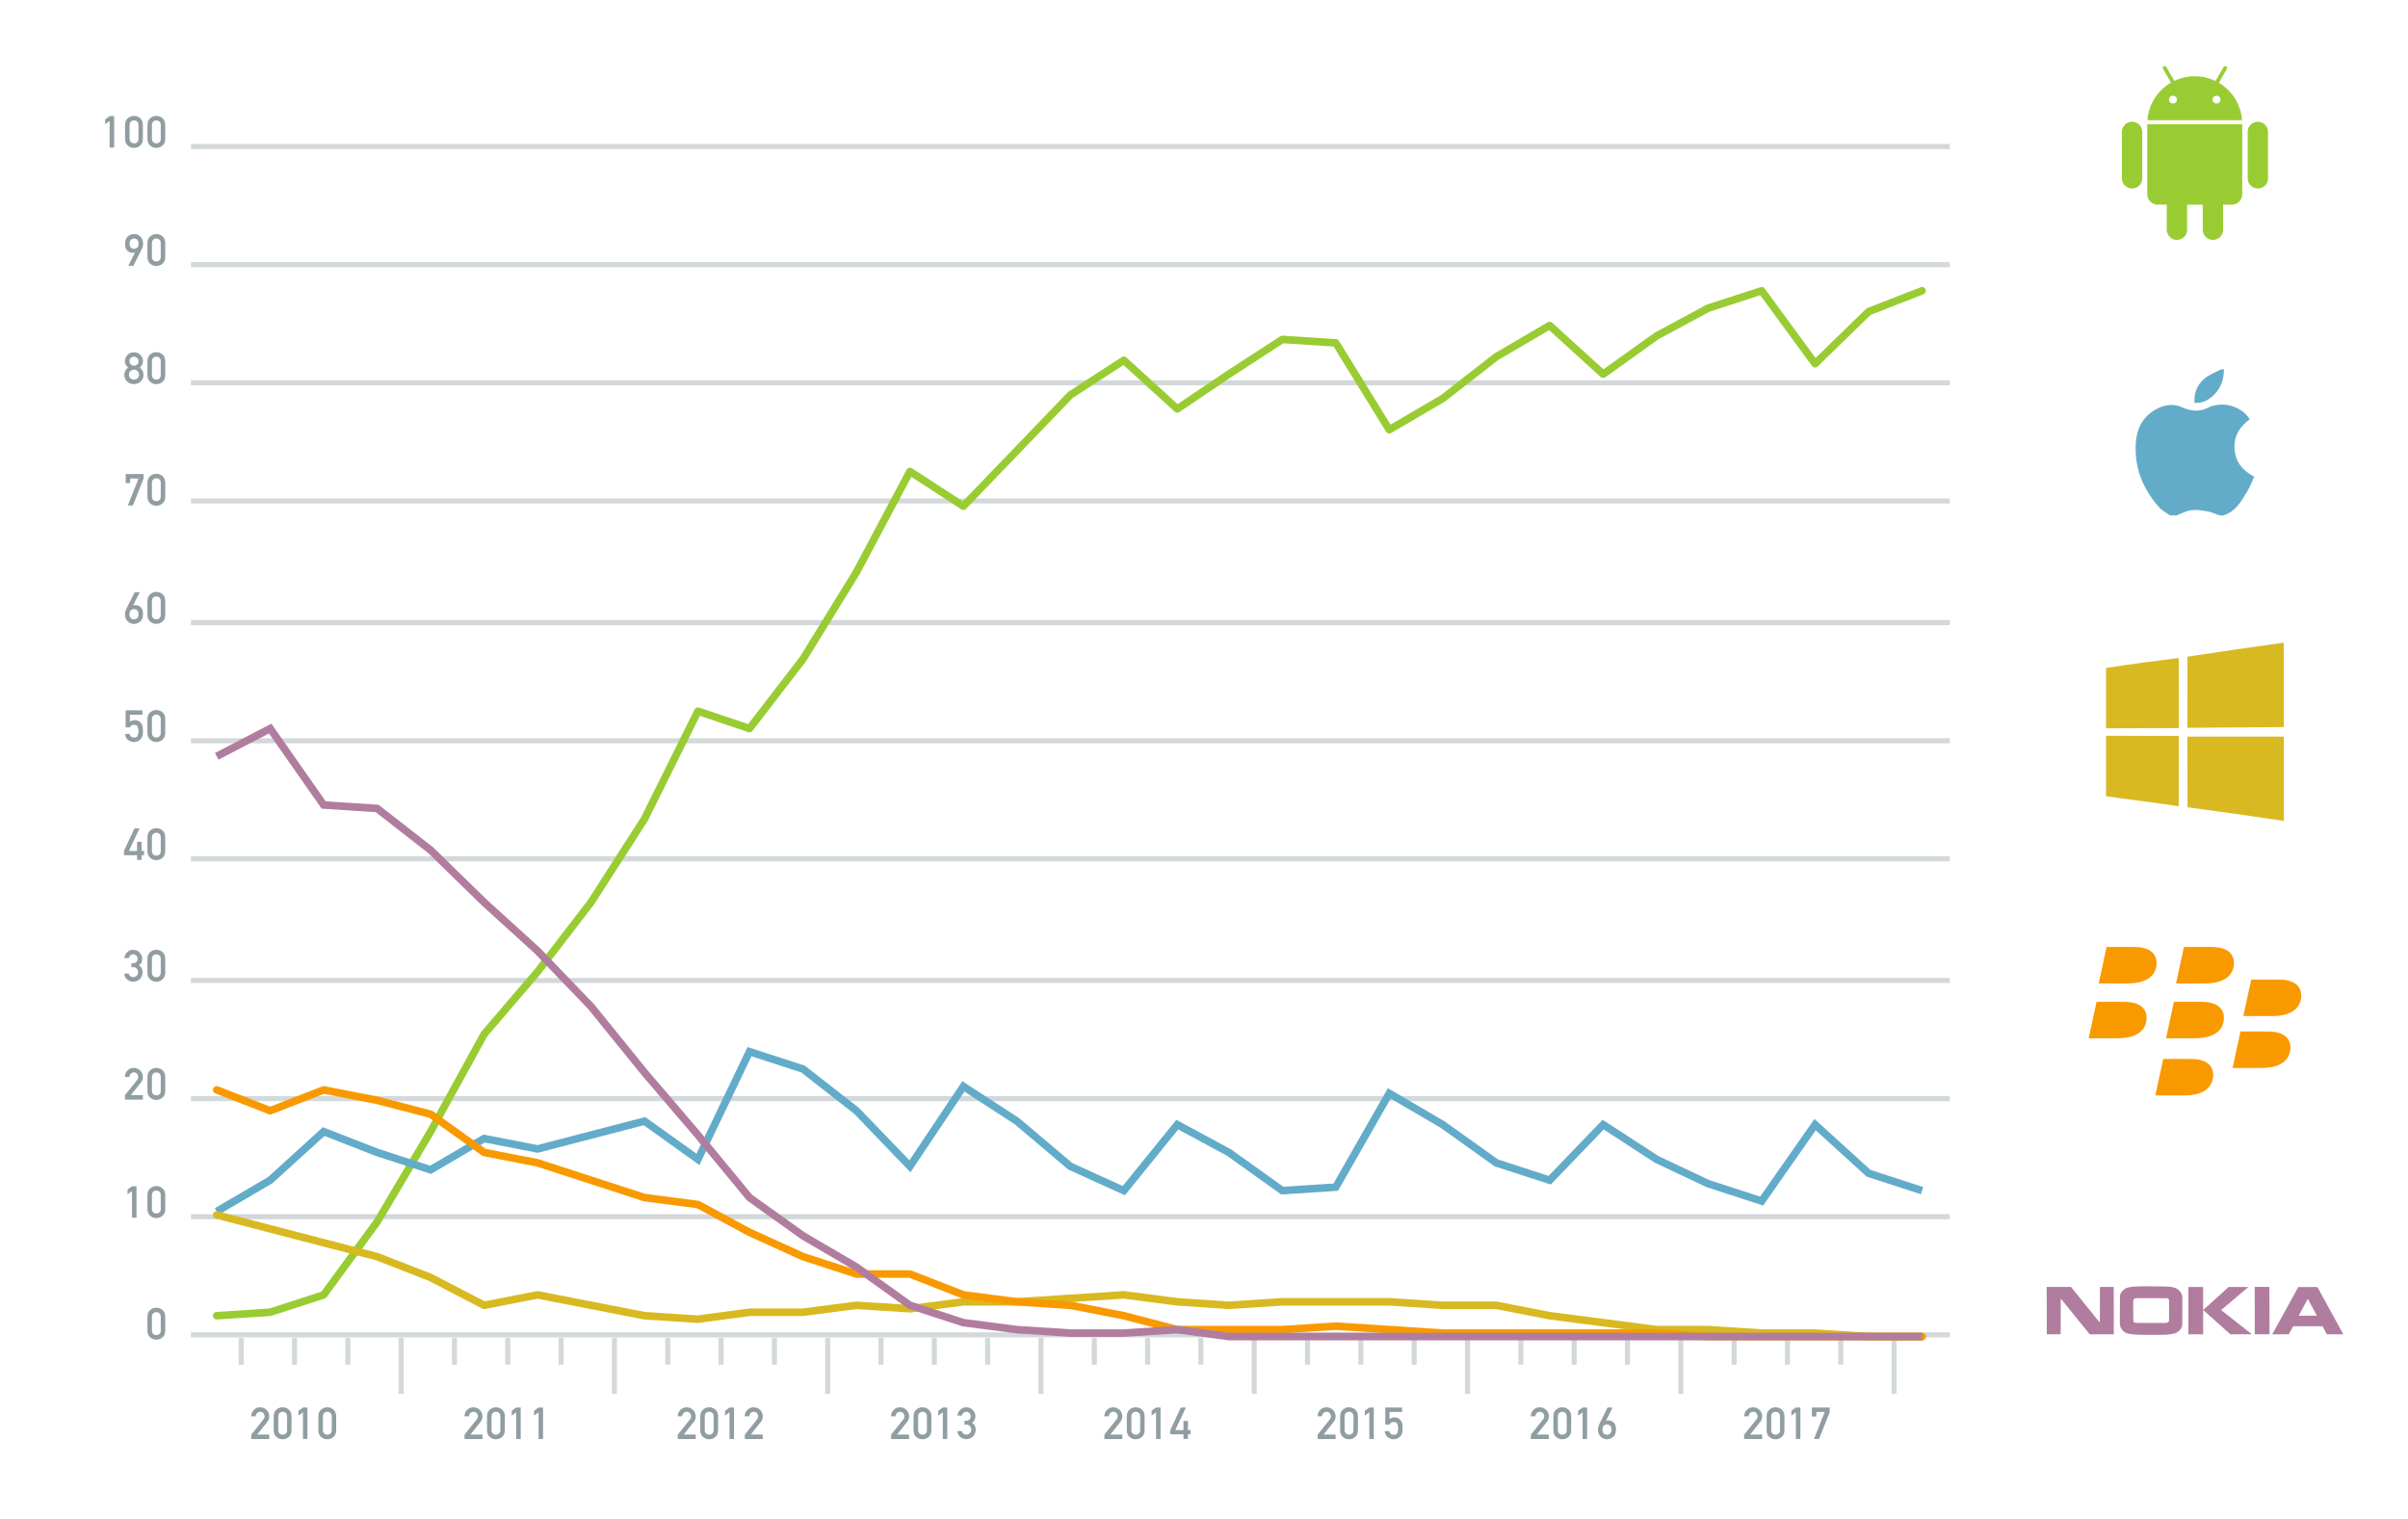 <?xml version="1.0" encoding="utf-8"?>
<!-- Generator: Adobe Illustrator 19.0.0, SVG Export Plug-In . SVG Version: 6.00 Build 0)  -->
<svg version="1.2" baseProfile="tiny" xmlns="http://www.w3.org/2000/svg" xmlns:xlink="http://www.w3.org/1999/xlink" x="0px"
	 y="0px" width="3812px" height="2403.9px" viewBox="0 0 3812 2403.9" xml:space="preserve">
<g id="achterWebsite">
	<rect id="XMLID_1899_" x="0" y="0" fill="#FFFFFF" width="3812" height="2403.9"/>
</g>
<g id="achterGroen">
</g>
<g id="verbindingen">
	<g id="XMLID_3779_">
	</g>
</g>
<g id="Laag_1">
</g>
<g id="Laag_4">
</g>
<g id="picture1">
</g>
<g id="nrs">
	<g id="XMLID_503_">
		
			<line id="XMLID_1317_" fill="none" stroke="#D3D8DA" stroke-width="8" stroke-linejoin="round" stroke-miterlimit="10" x1="635" y1="2118" x2="635" y2="2206.4"/>
		
			<line id="XMLID_1316_" fill="none" stroke="#D3D8DA" stroke-width="8" stroke-linejoin="round" stroke-miterlimit="10" x1="719.4" y1="2118" x2="719.4" y2="2160.3"/>
		
			<line id="XMLID_1315_" fill="none" stroke="#D3D8DA" stroke-width="8" stroke-linejoin="round" stroke-miterlimit="10" x1="803.8" y1="2118" x2="803.8" y2="2160.3"/>
		
			<line id="XMLID_1314_" fill="none" stroke="#D3D8DA" stroke-width="8" stroke-linejoin="round" stroke-miterlimit="10" x1="466.2" y1="2118" x2="466.2" y2="2160.3"/>
		
			<line id="XMLID_1313_" fill="none" stroke="#D3D8DA" stroke-width="8" stroke-linejoin="round" stroke-miterlimit="10" x1="550.6" y1="2118" x2="550.6" y2="2160.3"/>
		
			<line id="XMLID_1312_" fill="none" stroke="#D3D8DA" stroke-width="8" stroke-linejoin="round" stroke-miterlimit="10" x1="888.3" y1="2118" x2="888.3" y2="2160.3"/>
		
			<line id="XMLID_1311_" fill="none" stroke="#D3D8DA" stroke-width="8" stroke-linejoin="round" stroke-miterlimit="10" x1="1057.1" y1="2118" x2="1057.1" y2="2160.3"/>
		
			<line id="XMLID_1310_" fill="none" stroke="#D3D8DA" stroke-width="8" stroke-linejoin="round" stroke-miterlimit="10" x1="1141.5" y1="2118" x2="1141.5" y2="2160.3"/>
		
			<line id="XMLID_1309_" fill="none" stroke="#D3D8DA" stroke-width="8" stroke-linejoin="round" stroke-miterlimit="10" x1="1225.9" y1="2118" x2="1225.9" y2="2160.3"/>
		
			<line id="XMLID_1308_" fill="none" stroke="#D3D8DA" stroke-width="8" stroke-linejoin="round" stroke-miterlimit="10" x1="1394.7" y1="2118" x2="1394.7" y2="2160.3"/>
		
			<line id="XMLID_1307_" fill="none" stroke="#D3D8DA" stroke-width="8" stroke-linejoin="round" stroke-miterlimit="10" x1="1479.1" y1="2118" x2="1479.1" y2="2160.3"/>
		
			<line id="XMLID_1306_" fill="none" stroke="#D3D8DA" stroke-width="8" stroke-linejoin="round" stroke-miterlimit="10" x1="1563.5" y1="2118" x2="1563.5" y2="2160.3"/>
		
			<line id="XMLID_1305_" fill="none" stroke="#D3D8DA" stroke-width="8" stroke-linejoin="round" stroke-miterlimit="10" x1="1732.3" y1="2118" x2="1732.3" y2="2160.3"/>
		
			<line id="XMLID_1304_" fill="none" stroke="#D3D8DA" stroke-width="8" stroke-linejoin="round" stroke-miterlimit="10" x1="1816.7" y1="2118" x2="1816.7" y2="2160.3"/>
		
			<line id="XMLID_1303_" fill="none" stroke="#D3D8DA" stroke-width="8" stroke-linejoin="round" stroke-miterlimit="10" x1="1901.1" y1="2118" x2="1901.1" y2="2160.3"/>
		
			<line id="XMLID_1289_" fill="none" stroke="#D3D8DA" stroke-width="8" stroke-linejoin="round" stroke-miterlimit="10" x1="2069.9" y1="2118" x2="2069.9" y2="2160.3"/>
		
			<line id="XMLID_1288_" fill="none" stroke="#D3D8DA" stroke-width="8" stroke-linejoin="round" stroke-miterlimit="10" x1="2154.3" y1="2118" x2="2154.3" y2="2160.3"/>
		
			<line id="XMLID_1287_" fill="none" stroke="#D3D8DA" stroke-width="8" stroke-linejoin="round" stroke-miterlimit="10" x1="2238.7" y1="2118" x2="2238.7" y2="2160.3"/>
		
			<line id="XMLID_1286_" fill="none" stroke="#D3D8DA" stroke-width="8" stroke-linejoin="round" stroke-miterlimit="10" x1="2407.6" y1="2118" x2="2407.6" y2="2160.3"/>
		
			<line id="XMLID_1273_" fill="none" stroke="#D3D8DA" stroke-width="8" stroke-linejoin="round" stroke-miterlimit="10" x1="2492" y1="2118" x2="2492" y2="2160.3"/>
		
			<line id="XMLID_1252_" fill="none" stroke="#D3D8DA" stroke-width="8" stroke-linejoin="round" stroke-miterlimit="10" x1="2576.4" y1="2118" x2="2576.4" y2="2160.3"/>
		
			<line id="XMLID_1239_" fill="none" stroke="#D3D8DA" stroke-width="8" stroke-linejoin="round" stroke-miterlimit="10" x1="2745.2" y1="2118" x2="2745.2" y2="2160.3"/>
		
			<line id="XMLID_1170_" fill="none" stroke="#D3D8DA" stroke-width="8" stroke-linejoin="round" stroke-miterlimit="10" x1="2829.6" y1="2118" x2="2829.6" y2="2160.3"/>
		
			<line id="XMLID_1168_" fill="none" stroke="#D3D8DA" stroke-width="8" stroke-linejoin="round" stroke-miterlimit="10" x1="2914" y1="2118" x2="2914" y2="2160.3"/>
		
			<line id="XMLID_1167_" fill="none" stroke="#D3D8DA" stroke-width="8" stroke-linejoin="round" stroke-miterlimit="10" x1="381.8" y1="2118" x2="381.8" y2="2160.3"/>
		
			<line id="XMLID_1162_" fill="none" stroke="#D3D8DA" stroke-width="8" stroke-linejoin="round" stroke-miterlimit="10" x1="972.7" y1="2118" x2="972.7" y2="2206.4"/>
		
			<line id="XMLID_1160_" fill="none" stroke="#D3D8DA" stroke-width="8" stroke-linejoin="round" stroke-miterlimit="10" x1="1310.3" y1="2118" x2="1310.3" y2="2206.4"/>
		
			<line id="XMLID_1159_" fill="none" stroke="#D3D8DA" stroke-width="8" stroke-linejoin="round" stroke-miterlimit="10" x1="1647.9" y1="2118" x2="1647.9" y2="2206.4"/>
		
			<line id="XMLID_1154_" fill="none" stroke="#D3D8DA" stroke-width="8" stroke-linejoin="round" stroke-miterlimit="10" x1="1985.5" y1="2118" x2="1985.5" y2="2206.4"/>
		
			<line id="XMLID_1153_" fill="none" stroke="#D3D8DA" stroke-width="8" stroke-linejoin="round" stroke-miterlimit="10" x1="2323.2" y1="2118" x2="2323.2" y2="2206.4"/>
		
			<line id="XMLID_1152_" fill="none" stroke="#D3D8DA" stroke-width="8" stroke-linejoin="round" stroke-miterlimit="10" x1="2660.8" y1="2118" x2="2660.8" y2="2206.4"/>
		
			<line id="XMLID_1146_" fill="none" stroke="#D3D8DA" stroke-width="8" stroke-linejoin="round" stroke-miterlimit="10" x1="2998.4" y1="2118" x2="2998.4" y2="2206.4"/>
		<path id="XMLID_778_" fill="none" stroke="#D3D8DA" stroke-width="8" stroke-linejoin="round" stroke-miterlimit="10" d="
			M302.3,232h2784.3 M302.3,419h2784.3 M302.3,606h2784.3 M302.3,793h2784.3 M302.3,985.6h2784.3 M302.3,1172.6h2784.3
			 M302.3,1359.6h2784.3 M302.3,1552.1h2784.3 M302.3,1739.1h2784.3 M302.3,1926.1h2784.3"/>
		<g id="XMLID_683_">
			<g id="XMLID_160_">
				
					<line id="XMLID_161_" fill="none" stroke="#FFFFFF" stroke-width="8" stroke-linejoin="round" stroke-miterlimit="10" x1="302.3" y1="2113.1" x2="3086.6" y2="2113.1"/>
			</g>
			<g id="XMLID_158_">
				
					<line id="XMLID_159_" fill="none" stroke="#D3D8DA" stroke-width="8" stroke-linejoin="round" stroke-miterlimit="10" x1="302.3" y1="2113.1" x2="3086.6" y2="2113.1"/>
			</g>
		</g>
		<g id="XMLID_681_">
			
				<polyline id="XMLID_682_" fill="none" stroke="#99CC33" stroke-width="12" stroke-linecap="round" stroke-linejoin="round" stroke-miterlimit="10" points="
				343.1,2082.8 427.7,2077.3 512.4,2049.8 597,1934.3 681.7,1791.3 766.3,1637.3 851,1538.3 935.6,1428.3 1020.3,1296.3 
				1104.9,1125.8 1186.5,1153.3 1271.2,1043.3 1355.8,905.8 1440.5,746.3 1525.1,801.3 1609.8,713.3 1694.4,625.3 1779.1,570.3 
				1863.7,647.3 1945.3,592.3 2030,537.3 2114.6,542.8 2199.3,680.3 2283.9,630.8 2368.6,564.8 2453.2,515.3 2537.9,592.3 
				2622.5,531.8 2704.2,487.8 2788.8,460.3 2873.4,575.8 2958.1,493.3 3042.7,460.3 			"/>
		</g>
		<polyline id="XMLID_675_" fill="none" stroke="#62ACC9" stroke-width="12" stroke-miterlimit="10" points="343.1,1917.8 
			427.7,1868.3 512.4,1791.3 597,1824.3 681.7,1851.8 766.3,1802.3 851,1818.8 935.6,1796.8 1020.3,1774.8 1104.9,1835.3 
			1186.5,1664.8 1271.2,1692.3 1355.8,1758.3 1440.5,1846.3 1525.1,1719.8 1609.8,1774.8 1694.4,1846.3 1779.1,1884.8 
			1863.7,1780.3 1945.3,1824.3 2030,1884.8 2114.6,1879.3 2199.3,1730.8 2283.9,1780.3 2368.6,1840.8 2453.2,1868.3 2537.9,1780.3 
			2622.5,1835.3 2704.2,1873.8 2788.8,1901.3 2873.4,1780.3 2958.1,1857.3 3042.7,1884.8 		"/>
		<g id="XMLID_673_">
			
				<polyline id="XMLID_674_" fill="none" stroke="#D8B921" stroke-width="12" stroke-linecap="round" stroke-linejoin="round" stroke-miterlimit="10" points="
				343.1,1923.3 427.7,1945.3 512.4,1967.3 597,1989.3 681.7,2022.3 766.3,2066.3 851,2049.8 935.6,2066.3 1020.3,2082.8 
				1104.9,2088.3 1186.5,2077.3 1271.2,2077.3 1355.8,2066.3 1440.5,2071.8 1525.1,2060.8 1609.8,2060.8 1694.4,2055.3 
				1779.1,2049.8 1863.7,2060.8 1945.3,2066.3 2030,2060.8 2114.6,2060.8 2199.3,2060.8 2283.9,2066.3 2368.6,2066.3 2453.2,2082.8 
				2537.9,2093.8 2622.5,2104.8 2704.2,2104.8 2788.8,2110.3 2873.4,2110.3 2958.1,2115.8 3042.7,2115.8 			"/>
		</g>
		<g id="XMLID_671_">
			
				<polyline id="XMLID_672_" fill="none" stroke="#F99900" stroke-width="12" stroke-linecap="round" stroke-linejoin="round" stroke-miterlimit="10" points="
				343.1,1725.3 427.7,1758.3 512.4,1725.3 597,1741.8 681.7,1763.8 766.3,1824.3 851,1840.8 935.6,1868.3 1020.3,1895.8 
				1104.9,1906.8 1186.5,1950.8 1271.2,1989.3 1355.8,2016.8 1440.5,2016.8 1525.1,2049.8 1609.8,2060.8 1694.4,2066.3 
				1779.1,2082.8 1863.7,2104.8 1945.3,2104.8 2030,2104.8 2114.6,2099.3 2199.3,2104.8 2283.9,2110.3 2368.6,2110.3 2453.2,2110.3 
				2537.9,2110.3 2622.5,2110.3 2704.2,2115.8 2788.8,2115.8 2873.4,2115.8 2958.1,2115.8 3042.7,2115.8 			"/>
		</g>
		<polyline id="XMLID_669_" fill="none" stroke="#B17D9F" stroke-width="12" stroke-miterlimit="10" points="343.1,1197.3 
			427.7,1153.3 512.4,1274.3 597,1279.8 681.7,1345.8 766.3,1428.3 851,1505.3 935.6,1593.3 1020.3,1697.8 1104.9,1796.8 
			1186.5,1895.8 1271.2,1956.3 1355.8,2005.8 1440.5,2066.3 1525.1,2093.8 1609.8,2104.8 1694.4,2110.3 1779.1,2110.3 
			1863.7,2104.8 1945.3,2115.8 2030,2115.8 2114.6,2115.8 2199.3,2115.8 2283.9,2115.8 2368.6,2115.8 2453.2,2115.8 2537.9,2115.8 
			2622.5,2115.8 2704.2,2115.8 2788.8,2115.8 2873.4,2115.8 2958.1,2115.8 3042.7,2115.8 		"/>
		<path id="XMLID_664_" fill="#62ACC9" d="M3519.3,815.9c-2,0-3.9,0-5.9,0c-6-2.1-11.8-5.1-17.9-6.2c-8.8-1.6-17.9-3.1-26.6-2.1
			c-8,1-15.5,5.4-23.3,8.3c-3.4,0-6.9,0-10.3,0c-5.7-4.1-12.4-7.3-16.9-12.4c-25.9-29-39.8-62.9-37.3-102.1
			c1.4-22.7,10.9-41.7,31.6-53.3c13.3-7.4,27.8-9.7,41.7-3.3c14.7,6.8,28.5,7.3,42.8-0.2c3.8-2,8.4-2.8,12.7-3.5
			c19.6-3.4,43.4,7.2,51.4,22.8c-15.8,11.5-25.2,26.6-23.9,46.8c1.4,20.5,12.7,34.4,31.2,44c-4,8.4-7.1,16.7-11.6,24.1
			C3547.6,794.3,3538.6,810.5,3519.3,815.9z M3516.3,584.6c-8.9,4.8-18.9,8.4-26.6,14.8c-11.3,9.4-16.7,22.5-15.7,38.2
			c10.8,1.1,19.4-2.9,26.9-9c14-11.3,19.7-26.4,19.7-44C3519.3,584.6,3517.8,584.6,3516.3,584.6z"/>
		<g id="XMLID_639_">
			<g id="XMLID_643_">
				<path id="XMLID_663_" fill="#99CC33" d="M3446.2,379.8L3446.2,379.8c-8.9,0-16.1-7.2-16.1-16.1v-73.5c0-8.9,7.2-16.1,16.1-16.1
					l0,0c8.9,0,16.1,7.2,16.1,16.1v73.5C3462.4,372.6,3455.2,379.8,3446.2,379.8z"/>
				<path id="XMLID_661_" fill="#99CC33" d="M3503.2,379.8L3503.2,379.8c-8.9,0-16.1-7.2-16.1-16.1v-73.5c0-8.9,7.2-16.1,16.1-16.1
					l0,0c8.9,0,16.1,7.2,16.1,16.1v73.5C3519.4,372.6,3512.2,379.8,3503.2,379.8z"/>
				<path id="XMLID_660_" fill="#99CC33" d="M3375.2,298.4L3375.2,298.4c-8.9,0-16.1-7.2-16.1-16.1v-73.5c0-8.9,7.2-16.1,16.1-16.1
					h0c8.9,0,16.1,7.2,16.1,16.1v73.5C3391.3,291.1,3384.1,298.4,3375.2,298.4z"/>
				<path id="XMLID_659_" fill="#99CC33" d="M3574.3,298.4L3574.3,298.4c-8.9,0-16.1-7.2-16.1-16.1v-73.5c0-8.9,7.2-16.1,16.1-16.1
					l0,0c8.9,0,16.1,7.2,16.1,16.1v73.5C3590.5,291.1,3583.2,298.4,3574.3,298.4z"/>
				<g id="XMLID_646_">
					<path id="XMLID_155_" fill="#99CC33" d="M3474.4,120.7c-39.7,0-72.1,30.7-75,69.6h150C3546.5,151.4,3514.1,120.7,3474.4,120.7z
						 M3399.2,196.7v110.8c0,9.1,7.4,16.5,16.5,16.5h117.4c9.1,0,16.5-7.4,16.5-16.5V196.7H3399.2z"/>
				</g>
				<path id="XMLID_645_" fill="#99CC33" d="M3505.9,136.6L3505.9,136.6c-1.4-0.8-1.9-2.7-1.1-4.1l15.3-26.5
					c0.8-1.4,2.7-1.9,4.1-1.1l0,0c1.4,0.8,1.9,2.7,1.1,4.1l-15.3,26.5C3509.1,136.9,3507.3,137.4,3505.9,136.6z"/>
				<path id="XMLID_644_" fill="#99CC33" d="M3443.6,136.6L3443.6,136.6c1.4-0.8,1.9-2.7,1.1-4.1l-15.3-26.5
					c-0.8-1.4-2.7-1.9-4.1-1.1l0,0c-1.4,0.8-1.9,2.7-1.1,4.1l15.3,26.5C3440.3,136.9,3442.2,137.4,3443.6,136.6z"/>
			</g>
			<g id="XMLID_640_">
				<circle id="XMLID_642_" fill="#FFFFFF" cx="3439.9" cy="157.7" r="6.2"/>
				<circle id="XMLID_641_" fill="#FFFFFF" cx="3508.9" cy="157.7" r="6.2"/>
			</g>
		</g>
		<g id="XMLID_638_">
			<path id="path5_2_" fill="#D8B921" d="M3462.9,1039.5c50.8-7.8,101.7-15.1,152.5-22.2c0,44.6,0,89.1,0,133.7
				c-50.8,0.2-101.7,1-152.6,1.1C3462.9,1114.6,3462.9,1077,3462.9,1039.5L3462.9,1039.5z"/>
			<path id="path7_2_" fill="#D8B921" d="M3334,1057.4c38.2-5.9,76.6-11,115-15.8c0,37,0,73.9,0.1,110.9c-38.4,0-76.7,0.5-115.1,0.5
				V1057.4L3334,1057.4z"/>
			<path id="path29_2_" fill="#D8B921" d="M3334,1164.7c38.3-0.1,76.7,0.5,115,0.4c0,37.1,0.1,74.2,0,111.2
				c-38.3-5.7-76.7-10.6-115-15.8V1164.7z"/>
			<path id="path31_2_" fill="#D8B921" d="M3462.7,1166.1c50.9,0,101.9,0,152.8,0c0.1,44.5,0,88.9,0,133.4
				c-50.8-7.6-101.7-14.7-152.5-21.6C3462.9,1240.7,3462.8,1203.4,3462.7,1166.1z"/>
		</g>
		<polygon id="XMLID_637_" fill="#B17D9F" points="3324.2,2093.7 3324.3,2037.3 3346.2,2037.2 3346.3,2112.3 3308.2,2112.3 
			3262.3,2055.6 3262.2,2112.1 3240.2,2112.3 3240,2037.3 3240.3,2037.2 3278.5,2037.2 3324.2,2093.7 		"/>
		<path id="XMLID_636_" fill="#B17D9F" d="M3592.6,2037.3l0.2,74.9h-23.4l-0.1-74.8l0.2-0.2
			C3577.2,2037.2,3584.9,2037.1,3592.6,2037.3L3592.6,2037.3z"/>
		<polygon id="XMLID_635_" fill="#B17D9F" points="3487.7,2073.5 3487.8,2073.6 3490.6,2071.2 3528.1,2037.3 3559.3,2037.3 
			3516.4,2073.7 3516.5,2074.1 3564.7,2112.1 3530.8,2112.3 3487.9,2073.9 3487.7,2074.2 3487.7,2112.3 3464.3,2112.3 
			3464.3,2037.3 3487.7,2037.3 3487.7,2073.5 		"/>
		<path id="XMLID_632_" fill="#B17D9F" d="M3427.7,2036.5c9.7,0.4,20.2,1.1,25.4,10.7c1.2,2.6,1.8,5.5,1.7,8.7l-0.1,40.7
			c-0.3,5.5-4.1,10.3-8.8,12.9c-10.2,4.4-22.5,3.3-34.4,3.6c-14-0.2-28.4,0.7-41.4-1.7c-5.8-0.9-11.9-5.7-13.5-11.5l-0.8-4.7
			l0.2-43.2c0.2-5.5,5-10.3,9.6-12.7c7.5-3.1,16.6-2.7,25.4-3.1L3427.7,2036.5L3427.7,2036.5z M3381.8,2055c-2,0.4-4.4,1.2-4.7,3.4
			c0,11.2-0.3,22.5,0.2,33.6c0.7,1.9,2.7,1.7,4.2,2.2l42.3,0.1c3.6-0.3,7.9,0.6,9.9-3l0.1-31.6l-0.3-2.5c-0.6-1.5-2.1-1.7-3.3-2.1
			L3381.8,2055L3381.8,2055z"/>
		<path id="XMLID_629_" fill="#B17D9F" d="M3709.5,2112v0.3h-25.9c-2.3-4.3-4.7-8.4-6.9-12.7l-0.5-0.2h-45.9l-7.1,12.7l-26.1,0.2
			l41.2-74.9h30.3L3709.5,2112L3709.5,2112z M3653.4,2056.1l-14.4,26.7h28.8C3663,2074,3658.2,2065,3653.4,2056.1L3653.4,2056.1z"/>
		<g id="XMLID_504_">
			<path id="XMLID_505_" fill="#F99900" d="M3597,1608.4c-22,0-45.7,0-45.7,0l12.5-57.7c0,0,32.2,0,43.9,0c28.5,0,35.3,14,35.3,25.1
				C3643,1591.5,3632.8,1608.4,3597,1608.4z M3625.9,1658c0,15.7-10.1,32.6-45.9,32.6c-22,0-45.7,0-45.7,0l12.5-57.7
				c0,0,32.2,0,43.9,0C3619.1,1632.9,3625.9,1647,3625.9,1658z M3490.5,1556.8c-22,0-45.7,0-45.7,0l12.5-57.7c0,0,32.2,0,43.9,0
				c28.5,0,35.3,14,35.3,25.1C3536.5,1539.9,3526.3,1556.8,3490.5,1556.8z M3520.6,1611c0,15.7-10.1,32.6-45.9,32.6
				c-22,0-45.7,0-45.7,0l12.4-57.7c0,0,32.2,0,43.9,0C3513.8,1586,3520.6,1599.9,3520.6,1611z M3503.6,1701.5
				c0,15.7-10.1,32.6-45.8,32.6c-22.1,0-45.8,0-45.8,0l12.5-57.7c0,0,32.2,0,43.9,0C3496.9,1676.3,3503.6,1690.4,3503.6,1701.5z
				 M3368.1,1556.8c-22,0-45.7,0-45.7,0l12.4-57.7c0,0,32.2,0,43.9,0c28.5,0,35.3,14,35.3,25.1
				C3414.1,1539.9,3403.9,1556.8,3368.1,1556.8z M3398.2,1611c0,15.7-10.2,32.6-45.9,32.6c-22.1,0-45.8,0-45.8,0l12.5-57.7
				c0,0,32.2,0,43.9,0C3391.4,1586,3398.2,1599.9,3398.2,1611z"/>
		</g>
	</g>
</g>
<g id="typo">
	<g id="XMLID_2072_">
		<g id="XMLID_150_">
			<path id="XMLID_151_" fill="#909DA1" d="M233.4,2084.4c0-4.6,1.4-8.1,4.3-10.6c2.9-2.5,6.1-3.7,9.8-3.7s7,1.2,9.8,3.7
				c2.9,2.5,4.3,6,4.3,10.6v22c0,4.6-1.4,8.1-4.3,10.6c-2.9,2.5-6.1,3.7-9.8,3.7s-7-1.2-9.8-3.7c-2.9-2.5-4.3-6-4.3-10.6V2084.4z
				 M254.5,2084.8c0-2.4-0.6-4.3-1.9-5.6c-1.3-1.3-3-2-5.1-2c-2.1,0-3.8,0.7-5.1,2c-1.3,1.3-1.9,3.2-1.9,5.6v21.1
				c0,2.4,0.6,4.3,1.9,5.6c1.3,1.3,3,2,5.1,2c2.1,0,3.8-0.7,5.1-2c1.3-1.3,1.9-3.2,1.9-5.6V2084.8z"/>
		</g>
	</g>
	<g id="XMLID_2070_">
		<g id="XMLID_144_">
			<path id="XMLID_145_" fill="#909DA1" d="M209,1885.5l-7.1,5.2v-7.6l7.1-5.2h7.1v49.8H209V1885.5z"/>
			<path id="XMLID_147_" fill="#909DA1" d="M233.4,1891.9c0-4.6,1.4-8.1,4.3-10.6c2.9-2.5,6.1-3.7,9.8-3.7s7,1.2,9.8,3.7
				c2.9,2.5,4.3,6,4.3,10.6v22c0,4.6-1.4,8.1-4.3,10.6c-2.9,2.5-6.1,3.7-9.8,3.7s-7-1.2-9.8-3.7c-2.9-2.5-4.3-6-4.3-10.6V1891.9z
				 M254.5,1892.3c0-2.4-0.6-4.3-1.9-5.6c-1.3-1.3-3-2-5.1-2c-2.1,0-3.8,0.7-5.1,2c-1.3,1.3-1.9,3.2-1.9,5.6v21.1
				c0,2.4,0.6,4.3,1.9,5.6c1.3,1.3,3,2,5.1,2c2.1,0,3.8-0.7,5.1-2c1.3-1.3,1.9-3.2,1.9-5.6V1892.3z"/>
		</g>
	</g>
	<g id="XMLID_2068_">
		<g id="XMLID_133_">
			<path id="XMLID_134_" fill="#909DA1" d="M397.6,2271.3l19.5-24.4c0.8-1,1.3-1.9,1.5-2.7c0.2-0.8,0.3-1.6,0.3-2.3c0,0,0-0.1,0-0.1
				c0,0,0-0.1,0-0.1c0-1.7-0.7-3.3-1.9-4.7c-1.2-1.4-2.9-2.1-5-2.1c-1.9,0-3.6,0.6-4.9,1.9c-1.4,1.3-2.2,3-2.3,5.3h-7.1
				c0-4.1,1.4-7.5,4.2-10.2c2.7-2.8,6-4.1,9.7-4.1c4.2,0,7.6,1.4,10.4,4.2c2.8,2.8,4.2,6.1,4.2,10.1c0,1.6-0.2,3.2-0.7,4.6
				c-0.5,1.4-1.2,2.8-2.3,4.1l-16,20.1h19v7.1h-28.4V2271.3z"/>
			<path id="XMLID_136_" fill="#909DA1" d="M433.3,2242.1c0-4.6,1.4-8.1,4.3-10.6c2.9-2.5,6.1-3.7,9.8-3.7c3.7,0,7,1.2,9.8,3.7
				c2.9,2.5,4.3,6,4.3,10.6v22c0,4.6-1.4,8.1-4.3,10.6c-2.9,2.5-6.1,3.7-9.8,3.7c-3.7,0-7-1.2-9.8-3.7c-2.9-2.5-4.3-6-4.3-10.6
				V2242.1z M454.5,2242.5c0-2.4-0.6-4.3-1.9-5.6c-1.3-1.3-3-2-5.1-2s-3.8,0.7-5.1,2c-1.3,1.3-1.9,3.2-1.9,5.6v21.1
				c0,2.4,0.6,4.3,1.9,5.6c1.3,1.3,3,2,5.1,2s3.8-0.7,5.1-2c1.3-1.3,1.9-3.2,1.9-5.6V2242.5z"/>
			<path id="XMLID_139_" fill="#909DA1" d="M479.6,2235.7l-7.1,5.2v-7.6l7.1-5.2h7.1v49.8h-7.1V2235.7z"/>
			<path id="XMLID_141_" fill="#909DA1" d="M504,2242.1c0-4.6,1.4-8.1,4.3-10.6c2.9-2.5,6.1-3.7,9.8-3.7c3.7,0,7,1.2,9.8,3.7
				c2.9,2.5,4.3,6,4.3,10.6v22c0,4.6-1.4,8.1-4.3,10.6c-2.9,2.5-6.1,3.7-9.8,3.7c-3.7,0-7-1.2-9.8-3.7c-2.9-2.5-4.3-6-4.3-10.6
				V2242.1z M525.2,2242.5c0-2.4-0.6-4.3-1.9-5.6c-1.3-1.3-3-2-5.1-2s-3.8,0.7-5.1,2c-1.3,1.3-1.9,3.2-1.9,5.6v21.1
				c0,2.4,0.6,4.3,1.9,5.6c1.3,1.3,3,2,5.1,2s3.8-0.7,5.1-2c1.3-1.3,1.9-3.2,1.9-5.6V2242.5z"/>
		</g>
	</g>
	<g id="XMLID_2066_">
		<g id="XMLID_123_">
			<path id="XMLID_124_" fill="#909DA1" d="M735.2,2271.3l19.5-24.4c0.8-1,1.3-1.9,1.5-2.7c0.2-0.8,0.3-1.6,0.3-2.3c0,0,0-0.1,0-0.1
				c0,0,0-0.1,0-0.1c0-1.7-0.7-3.3-1.9-4.7c-1.2-1.4-2.9-2.1-5-2.1c-1.9,0-3.6,0.6-4.9,1.9c-1.4,1.3-2.2,3-2.3,5.3h-7.1
				c0-4.1,1.4-7.5,4.2-10.2c2.7-2.8,6-4.1,9.7-4.1c4.2,0,7.6,1.4,10.4,4.2c2.8,2.8,4.2,6.1,4.2,10.1c0,1.6-0.2,3.2-0.7,4.6
				c-0.5,1.4-1.2,2.8-2.3,4.1l-16,20.1h19v7.1h-28.4V2271.3z"/>
			<path id="XMLID_126_" fill="#909DA1" d="M771,2242.1c0-4.6,1.4-8.1,4.3-10.6c2.9-2.5,6.1-3.7,9.8-3.7s7,1.2,9.8,3.7
				c2.9,2.5,4.3,6,4.3,10.6v22c0,4.6-1.4,8.1-4.3,10.6c-2.9,2.5-6.1,3.7-9.8,3.7s-7-1.2-9.8-3.7c-2.9-2.5-4.3-6-4.3-10.6V2242.1z
				 M792.1,2242.5c0-2.4-0.6-4.3-1.9-5.6c-1.3-1.3-3-2-5.1-2c-2.1,0-3.8,0.7-5.1,2c-1.3,1.3-1.9,3.2-1.9,5.6v21.1
				c0,2.4,0.6,4.3,1.9,5.6c1.3,1.3,3,2,5.1,2c2.1,0,3.8-0.7,5.1-2c1.3-1.3,1.9-3.2,1.9-5.6V2242.5z"/>
			<path id="XMLID_129_" fill="#909DA1" d="M817.2,2235.7l-7.1,5.2v-7.6l7.1-5.2h7.1v49.8h-7.1V2235.7z"/>
			<path id="XMLID_131_" fill="#909DA1" d="M852.6,2235.7l-7.1,5.2v-7.6l7.1-5.2h7.1v49.8h-7.1V2235.7z"/>
		</g>
	</g>
	<g id="XMLID_2063_">
		<g id="XMLID_113_">
			<path id="XMLID_114_" fill="#909DA1" d="M1072.8,2271.3l19.5-24.4c0.8-1,1.3-1.9,1.5-2.7c0.2-0.8,0.3-1.6,0.3-2.3
				c0,0,0-0.1,0-0.1c0,0,0-0.1,0-0.1c0-1.7-0.7-3.3-1.9-4.7c-1.2-1.4-2.9-2.1-5-2.1c-1.9,0-3.6,0.6-4.9,1.9c-1.4,1.3-2.2,3-2.3,5.3
				h-7.1c0-4.1,1.4-7.5,4.2-10.2c2.7-2.8,6-4.1,9.7-4.1c4.2,0,7.6,1.4,10.4,4.2c2.8,2.8,4.2,6.1,4.2,10.1c0,1.6-0.2,3.2-0.7,4.6
				c-0.5,1.4-1.2,2.8-2.3,4.1l-16,20.1h19v7.1h-28.4V2271.3z"/>
			<path id="XMLID_116_" fill="#909DA1" d="M1108.6,2242.1c0-4.6,1.4-8.1,4.3-10.6c2.9-2.5,6.1-3.7,9.8-3.7c3.7,0,7,1.2,9.8,3.7
				c2.9,2.5,4.3,6,4.3,10.6v22c0,4.6-1.4,8.1-4.3,10.6c-2.9,2.5-6.1,3.7-9.8,3.7c-3.7,0-7-1.2-9.8-3.7c-2.9-2.5-4.3-6-4.3-10.6
				V2242.1z M1129.7,2242.5c0-2.4-0.6-4.3-1.9-5.6c-1.3-1.3-3-2-5.1-2s-3.8,0.7-5.1,2c-1.3,1.3-1.9,3.2-1.9,5.6v21.1
				c0,2.4,0.6,4.3,1.9,5.6c1.3,1.3,3,2,5.1,2s3.8-0.7,5.1-2c1.3-1.3,1.9-3.2,1.9-5.6V2242.5z"/>
			<path id="XMLID_119_" fill="#909DA1" d="M1154.9,2235.7l-7.1,5.2v-7.6l7.1-5.2h7.1v49.8h-7.1V2235.7z"/>
			<path id="XMLID_121_" fill="#909DA1" d="M1178.9,2271.3l19.5-24.4c0.8-1,1.3-1.9,1.5-2.7c0.2-0.8,0.3-1.6,0.3-2.3
				c0,0,0-0.1,0-0.1c0,0,0-0.1,0-0.1c0-1.7-0.7-3.3-1.9-4.7c-1.2-1.4-2.9-2.1-5-2.1c-1.9,0-3.6,0.6-4.9,1.9c-1.4,1.3-2.2,3-2.3,5.3
				h-7.1c0-4.1,1.4-7.5,4.2-10.2c2.7-2.8,6-4.1,9.7-4.1c4.2,0,7.6,1.4,10.4,4.2c2.8,2.8,4.2,6.1,4.2,10.1c0,1.6-0.2,3.2-0.7,4.6
				c-0.5,1.4-1.2,2.8-2.3,4.1l-16,20.1h19v7.1h-28.4V2271.3z"/>
		</g>
	</g>
	<g id="XMLID_2060_">
		<g id="XMLID_103_">
			<path id="XMLID_104_" fill="#909DA1" d="M1410.5,2271.3l19.5-24.4c0.8-1,1.3-1.9,1.5-2.7c0.2-0.8,0.3-1.6,0.3-2.3
				c0,0,0-0.1,0-0.1c0,0,0-0.1,0-0.1c0-1.7-0.7-3.3-1.9-4.7c-1.2-1.4-2.9-2.1-5-2.1c-1.9,0-3.6,0.6-4.9,1.9c-1.4,1.3-2.2,3-2.3,5.3
				h-7.1c0-4.1,1.4-7.5,4.2-10.2c2.7-2.8,6-4.1,9.7-4.1c4.2,0,7.6,1.4,10.4,4.2c2.8,2.8,4.2,6.1,4.2,10.1c0,1.6-0.2,3.2-0.7,4.6
				c-0.5,1.4-1.2,2.8-2.3,4.1l-16,20.1h19v7.1h-28.4V2271.3z"/>
			<path id="XMLID_106_" fill="#909DA1" d="M1446.2,2242.1c0-4.6,1.4-8.1,4.3-10.6c2.9-2.5,6.1-3.7,9.8-3.7c3.7,0,7,1.2,9.8,3.7
				c2.9,2.5,4.3,6,4.3,10.6v22c0,4.6-1.4,8.1-4.3,10.6c-2.9,2.5-6.1,3.7-9.8,3.7c-3.7,0-7-1.2-9.8-3.7c-2.9-2.5-4.3-6-4.3-10.6
				V2242.1z M1467.4,2242.5c0-2.4-0.6-4.3-1.9-5.6c-1.3-1.3-3-2-5.1-2s-3.8,0.7-5.1,2c-1.3,1.3-1.9,3.2-1.9,5.6v21.1
				c0,2.4,0.6,4.3,1.9,5.6c1.3,1.3,3,2,5.1,2s3.8-0.7,5.1-2c1.3-1.3,1.9-3.2,1.9-5.6V2242.5z"/>
			<path id="XMLID_109_" fill="#909DA1" d="M1492.5,2235.7l-7.1,5.2v-7.6l7.1-5.2h7.1v49.8h-7.1V2235.7z"/>
			<path id="XMLID_111_" fill="#909DA1" d="M1526.6,2249.1h2.5c2.4,0,4.3-0.7,5.6-2c1.4-1.4,2.1-3,2.1-5c0-2.1-0.7-3.8-2.1-5.1
				c-1.4-1.4-3.1-2.1-5.1-2.1c0,0-0.1,0-0.1,0c0,0-0.1,0-0.1,0c-1.4,0-2.8,0.6-4.1,1.6c-1.3,1-2.1,2.5-2.5,4.4h-7.1
				c0.3-3.5,1.8-6.6,4.4-9.2c2.7-2.6,5.8-3.9,9.3-3.9c4.4,0,8,1.5,10.7,4.4c2.7,2.9,4,6.2,4,9.8c0,0.1,0,0.2,0,0.3
				c0,0.1,0,0.2,0,0.3c-0.1,1.8-0.5,3.5-1.3,5.2c-0.7,1.7-2.1,3.2-4.1,4.4c1.9,1.2,3.3,2.7,4.3,4.4s1.4,3.6,1.5,5.4
				c0,0.2,0.1,0.4,0.1,0.5c0,0.2,0,0.3,0,0.5c0,4.6-1.5,8.3-4.4,11.1c-2.9,2.8-6.5,4.1-10.7,4.1c-3.4,0-6.4-1.1-9.1-3.3
				c-2.7-2.2-4.4-5.3-5-9.5h7.1c0.7,1.7,1.6,3.1,2.7,4.1c1.1,1,2.7,1.5,4.7,1.5c2,0,3.8-0.7,5.3-2.1c1.5-1.4,2.3-3.3,2.3-5.8
				c0-2.5-0.8-4.4-2.3-5.8c-1.5-1.4-3.3-2.1-5.4-2.1h-3V2249.1z"/>
		</g>
	</g>
	<g id="XMLID_2058_">
		<g id="XMLID_93_">
			<path id="XMLID_94_" fill="#909DA1" d="M1748.1,2271.3l19.5-24.4c0.8-1,1.3-1.9,1.5-2.7c0.2-0.8,0.3-1.6,0.3-2.3c0,0,0-0.1,0-0.1
				c0,0,0-0.1,0-0.1c0-1.7-0.7-3.3-1.9-4.7c-1.2-1.4-2.9-2.1-5-2.1c-1.9,0-3.6,0.6-4.9,1.9c-1.4,1.3-2.2,3-2.3,5.3h-7.1
				c0-4.1,1.4-7.5,4.2-10.2c2.7-2.8,6-4.1,9.7-4.1c4.2,0,7.6,1.4,10.4,4.2c2.8,2.8,4.2,6.1,4.2,10.1c0,1.6-0.2,3.2-0.7,4.6
				c-0.5,1.4-1.2,2.8-2.3,4.1l-16,20.1h19v7.1h-28.4V2271.3z"/>
			<path id="XMLID_96_" fill="#909DA1" d="M1783.8,2242.1c0-4.6,1.4-8.1,4.3-10.6c2.9-2.5,6.1-3.7,9.8-3.7c3.7,0,7,1.2,9.8,3.7
				c2.9,2.5,4.3,6,4.3,10.6v22c0,4.6-1.4,8.1-4.3,10.6c-2.9,2.5-6.1,3.7-9.8,3.7c-3.7,0-7-1.2-9.8-3.7c-2.9-2.5-4.3-6-4.3-10.6
				V2242.1z M1805,2242.5c0-2.4-0.6-4.3-1.9-5.6c-1.3-1.3-3-2-5.1-2c-2.1,0-3.8,0.7-5.1,2s-1.9,3.2-1.9,5.6v21.1
				c0,2.4,0.6,4.3,1.9,5.6s3,2,5.1,2c2.1,0,3.8-0.7,5.1-2c1.3-1.3,1.9-3.2,1.9-5.6V2242.5z"/>
			<path id="XMLID_99_" fill="#909DA1" d="M1830.1,2235.7l-7.1,5.2v-7.6l7.1-5.2h7.1v49.8h-7.1V2235.7z"/>
			<path id="XMLID_101_" fill="#909DA1" d="M1852.7,2263.8l16.7-35.7h8l-16.9,35.7h13v-14.4h7.1v14.4h4v6.7h-4v7.4h-7.1v-7.4h-20.8
				V2263.8z"/>
		</g>
	</g>
	<g id="XMLID_2039_">
		<g id="XMLID_83_">
			<path id="XMLID_84_" fill="#909DA1" d="M2085.7,2271.3l19.5-24.4c0.8-1,1.3-1.9,1.5-2.7c0.2-0.8,0.3-1.6,0.3-2.3c0,0,0-0.1,0-0.1
				c0,0,0-0.1,0-0.1c0-1.7-0.7-3.3-1.9-4.7c-1.2-1.4-2.9-2.1-5-2.1c-1.9,0-3.6,0.6-4.9,1.9c-1.4,1.3-2.2,3-2.3,5.3h-7.1
				c0-4.1,1.4-7.5,4.2-10.2c2.7-2.8,6-4.1,9.7-4.1c4.2,0,7.6,1.4,10.4,4.2c2.8,2.8,4.2,6.1,4.2,10.1c0,1.6-0.2,3.2-0.7,4.6
				c-0.5,1.4-1.2,2.8-2.3,4.1l-16,20.1h19v7.1h-28.4V2271.3z"/>
			<path id="XMLID_86_" fill="#909DA1" d="M2121.5,2242.1c0-4.6,1.4-8.1,4.3-10.6c2.9-2.5,6.1-3.7,9.8-3.7c3.7,0,7,1.2,9.8,3.7
				c2.9,2.5,4.3,6,4.3,10.6v22c0,4.6-1.4,8.1-4.3,10.6c-2.9,2.5-6.1,3.7-9.8,3.7c-3.7,0-7-1.2-9.8-3.7c-2.9-2.5-4.3-6-4.3-10.6
				V2242.1z M2142.6,2242.5c0-2.4-0.6-4.3-1.9-5.6s-3-2-5.1-2s-3.8,0.7-5.1,2s-1.9,3.2-1.9,5.6v21.1c0,2.4,0.6,4.3,1.9,5.6
				s3,2,5.1,2s3.8-0.7,5.1-2s1.9-3.2,1.9-5.6V2242.5z"/>
			<path id="XMLID_89_" fill="#909DA1" d="M2167.7,2235.7l-7.1,5.2v-7.6l7.1-5.2h7.1v49.8h-7.1V2235.7z"/>
			<path id="XMLID_91_" fill="#909DA1" d="M2193,2228.1h26.5v7.1h-19.8v11.3c1.2-0.9,2.5-1.6,3.7-2.1c1.3-0.4,2.7-0.7,4.2-0.7
				c1.9,0,3.7,0.4,5.2,1.1c1.6,0.7,2.8,1.6,3.7,2.6c0.1,0.1,0.2,0.2,0.3,0.3c0.1,0.1,0.2,0.2,0.3,0.4c1.1,1.3,1.9,2.8,2.5,4.6
				s0.8,4.5,0.8,8.4c0,3.2-0.2,5.6-0.7,7.3c-0.4,1.6-1.2,3.1-2.2,4.4c0,0-0.1,0.1-0.1,0.1c0,0-0.1,0.1-0.1,0.1c0,0-0.1,0.1-0.1,0.2
				c0,0.1-0.1,0.1-0.1,0.2c-1.1,1.3-2.5,2.4-4.3,3.4c-1.8,1-3.8,1.5-6.2,1.5c-0.3,0-0.6,0-0.9,0c-0.3,0-0.6,0-0.9,0
				c-2.9-0.3-5.7-1.4-8.2-3.5c-2.5-2-4-5.1-4.5-9.3h7.1c0.4,1.8,1.2,3.2,2.3,4.2c1.2,1,2.8,1.6,4.8,1.6c2.8,0,4.7-0.8,5.5-2.5
				c0.8-1.7,1.3-3.5,1.4-5.5c0-0.5,0.1-0.9,0.1-1.4s0-0.9,0-1.3c0-2.8-0.5-5-1.4-6.9s-2.9-2.7-5.8-2.7c-1.4,0-2.6,0.3-3.6,0.9
				c-1,0.6-2,1.7-2.8,3.2h-6.7V2228.1z"/>
		</g>
	</g>
	<g id="XMLID_2035_">
		<g id="XMLID_72_">
			<path id="XMLID_73_" fill="#909DA1" d="M2423.3,2271.3l19.5-24.4c0.8-1,1.3-1.9,1.5-2.7c0.2-0.8,0.3-1.6,0.3-2.3c0,0,0-0.1,0-0.1
				c0,0,0-0.1,0-0.1c0-1.7-0.7-3.3-1.9-4.7c-1.2-1.4-2.9-2.1-5-2.1c-1.9,0-3.6,0.6-4.9,1.9c-1.4,1.3-2.2,3-2.3,5.3h-7.1
				c0-4.1,1.4-7.5,4.2-10.2c2.7-2.8,6-4.1,9.7-4.1c4.2,0,7.6,1.4,10.4,4.2c2.8,2.8,4.2,6.1,4.2,10.1c0,1.6-0.2,3.2-0.7,4.6
				c-0.5,1.4-1.2,2.8-2.3,4.1l-16,20.1h19v7.1h-28.4V2271.3z"/>
			<path id="XMLID_75_" fill="#909DA1" d="M2459.1,2242.1c0-4.6,1.4-8.1,4.3-10.6c2.9-2.5,6.1-3.7,9.8-3.7c3.7,0,7,1.2,9.8,3.7
				c2.9,2.5,4.3,6,4.3,10.6v22c0,4.6-1.4,8.1-4.3,10.6c-2.9,2.5-6.1,3.7-9.8,3.7c-3.7,0-7-1.2-9.8-3.7c-2.9-2.5-4.3-6-4.3-10.6
				V2242.1z M2480.2,2242.5c0-2.4-0.6-4.3-1.9-5.6s-3-2-5.1-2s-3.8,0.7-5.1,2s-1.9,3.2-1.9,5.6v21.1c0,2.4,0.6,4.3,1.9,5.6
				s3,2,5.1,2s3.8-0.7,5.1-2s1.9-3.2,1.9-5.6V2242.5z"/>
			<path id="XMLID_78_" fill="#909DA1" d="M2505.4,2235.7l-7.1,5.2v-7.6l7.1-5.2h7.1v49.8h-7.1V2235.7z"/>
			<path id="XMLID_80_" fill="#909DA1" d="M2544.9,2228.1h8l-10.5,21.1h0.1c0.3-0.1,0.7-0.2,1.1-0.3c0.4-0.1,0.7-0.1,1.1-0.2
				c0.3,0,0.6-0.1,0.8-0.1c0.3,0,0.5,0,0.8,0c3.2,0,6,1.1,8.3,3.3c2.4,2.2,3.6,5.7,3.6,10.6c0,5.7-1.5,9.8-4.5,12.2
				c-3,2.5-6.4,3.7-10.2,3.7c-3.5,0-6.6-1.4-9.5-4.1c-2.9-2.7-4.3-6.4-4.3-11.1c0-1.5,0.2-2.9,0.5-4.3c0.3-1.4,0.8-2.7,1.4-4
				L2544.9,2228.1z M2538.9,2256.9c-1.4,1.3-2.1,3.4-2.1,6.2s0.7,4.9,2,6.2c1.3,1.3,3,2,5.2,2c0.2,0,0.4,0,0.6,0
				c0.2,0,0.4-0.1,0.6-0.1c1.5-0.2,2.8-1,4.1-2.2c1.2-1.3,1.8-3.2,1.8-5.8c0-2.8-0.7-4.9-2.1-6.2c-1.4-1.3-3.1-2-5-2
				C2542,2254.9,2540.3,2255.5,2538.9,2256.9z"/>
		</g>
	</g>
	<g id="XMLID_2031_">
		<g id="XMLID_62_">
			<path id="XMLID_63_" fill="#909DA1" d="M2761,2271.3l19.5-24.4c0.8-1,1.3-1.9,1.5-2.7c0.2-0.8,0.3-1.6,0.3-2.3c0,0,0-0.1,0-0.1
				c0,0,0-0.1,0-0.1c0-1.7-0.7-3.3-1.9-4.7c-1.2-1.4-2.9-2.1-5-2.1c-1.9,0-3.6,0.6-4.9,1.9c-1.4,1.3-2.2,3-2.3,5.3h-7.1
				c0-4.1,1.4-7.5,4.2-10.2c2.7-2.8,6-4.1,9.7-4.1c4.2,0,7.6,1.4,10.4,4.2c2.8,2.8,4.2,6.1,4.2,10.1c0,1.6-0.2,3.2-0.7,4.6
				c-0.5,1.4-1.2,2.8-2.3,4.1l-16,20.1h19v7.1H2761V2271.3z"/>
			<path id="XMLID_65_" fill="#909DA1" d="M2796.7,2242.1c0-4.6,1.4-8.1,4.3-10.6c2.9-2.5,6.1-3.7,9.8-3.7s7,1.2,9.8,3.7
				c2.9,2.5,4.3,6,4.3,10.6v22c0,4.6-1.4,8.1-4.3,10.6c-2.9,2.5-6.1,3.7-9.8,3.7s-7-1.2-9.8-3.7c-2.9-2.5-4.3-6-4.3-10.6V2242.1z
				 M2817.9,2242.5c0-2.4-0.6-4.3-1.9-5.6c-1.3-1.3-3-2-5.1-2c-2.1,0-3.8,0.7-5.1,2s-1.9,3.2-1.9,5.6v21.1c0,2.4,0.6,4.3,1.9,5.6
				s3,2,5.1,2c2.1,0,3.8-0.7,5.1-2c1.3-1.3,1.9-3.2,1.9-5.6V2242.5z"/>
			<path id="XMLID_68_" fill="#909DA1" d="M2843,2235.7l-7.1,5.2v-7.6l7.1-5.2h7.1v49.8h-7.1V2235.7z"/>
			<path id="XMLID_70_" fill="#909DA1" d="M2868.3,2228.1h28.3v7.1l-16.9,42.7h-8l16.9-42.7h-13.2v7.2h-7.1V2228.1z"/>
		</g>
	</g>
	<g id="XMLID_2025_">
		<g id="XMLID_56_">
			<path id="XMLID_57_" fill="#909DA1" d="M197.6,1734l19.5-24.4c0.8-1,1.3-1.9,1.5-2.7c0.2-0.8,0.3-1.6,0.3-2.3c0,0,0-0.1,0-0.1
				c0,0,0-0.1,0-0.1c0-1.7-0.7-3.3-1.9-4.7c-1.2-1.4-2.9-2.1-5-2.1c-1.9,0-3.6,0.6-4.9,1.9c-1.4,1.3-2.2,3-2.3,5.3h-7.1
				c0-4.1,1.4-7.5,4.2-10.2c2.7-2.8,6-4.1,9.7-4.1c4.2,0,7.6,1.4,10.4,4.2c2.8,2.8,4.2,6.1,4.2,10.1c0,1.6-0.2,3.2-0.7,4.6
				c-0.5,1.4-1.2,2.8-2.3,4.1l-16,20.1h19v7.1h-28.4V1734z"/>
			<path id="XMLID_59_" fill="#909DA1" d="M233.4,1704.9c0-4.6,1.4-8.1,4.3-10.6c2.9-2.5,6.1-3.7,9.8-3.7s7,1.2,9.8,3.7
				c2.9,2.5,4.3,6,4.3,10.6v22c0,4.6-1.4,8.1-4.3,10.6c-2.9,2.5-6.1,3.7-9.8,3.7s-7-1.2-9.8-3.7c-2.9-2.5-4.3-6-4.3-10.6V1704.9z
				 M254.5,1705.3c0-2.4-0.6-4.3-1.9-5.6c-1.3-1.3-3-2-5.1-2c-2.1,0-3.8,0.7-5.1,2c-1.3,1.3-1.9,3.2-1.9,5.6v21.1
				c0,2.4,0.6,4.3,1.9,5.6c1.3,1.3,3,2,5.1,2c2.1,0,3.8-0.7,5.1-2c1.3-1.3,1.9-3.2,1.9-5.6V1705.3z"/>
		</g>
	</g>
	<g id="XMLID_2013_">
		<g id="XMLID_50_">
			<path id="XMLID_51_" fill="#909DA1" d="M207.7,1524.9h2.5c2.4,0,4.3-0.7,5.6-2c1.4-1.4,2.1-3,2.1-5c0-2.1-0.7-3.8-2.1-5.1
				c-1.4-1.4-3.1-2.1-5.1-2.1c0,0-0.1,0-0.1,0c0,0-0.1,0-0.1,0c-1.4,0-2.8,0.6-4.1,1.6c-1.3,1-2.1,2.5-2.5,4.4h-7.1
				c0.3-3.5,1.8-6.6,4.4-9.2c2.7-2.6,5.8-3.9,9.3-3.9c4.4,0,8,1.5,10.7,4.4c2.7,2.9,4,6.2,4,9.8c0,0.1,0,0.2,0,0.3
				c0,0.1,0,0.2,0,0.3c-0.1,1.8-0.5,3.5-1.3,5.2c-0.7,1.7-2.1,3.2-4.1,4.4c1.9,1.2,3.3,2.7,4.3,4.4c0.9,1.8,1.4,3.6,1.5,5.4
				c0,0.2,0.1,0.4,0.1,0.5c0,0.2,0,0.3,0,0.5c0,4.6-1.5,8.3-4.4,11.1c-2.9,2.8-6.5,4.1-10.7,4.1c-3.4,0-6.4-1.1-9.1-3.3
				c-2.7-2.2-4.4-5.3-5-9.5h7.1c0.7,1.7,1.6,3.1,2.7,4.1s2.7,1.5,4.7,1.5c2,0,3.8-0.7,5.3-2.1c1.5-1.4,2.3-3.3,2.3-5.8
				c0-2.5-0.8-4.4-2.3-5.8c-1.5-1.4-3.3-2.1-5.4-2.1h-3V1524.9z"/>
			<path id="XMLID_53_" fill="#909DA1" d="M233.4,1517.8c0-4.6,1.4-8.1,4.3-10.6c2.9-2.5,6.1-3.7,9.8-3.7s7,1.2,9.8,3.7
				c2.9,2.5,4.3,6,4.3,10.6v22c0,4.6-1.4,8.1-4.3,10.6c-2.9,2.5-6.1,3.7-9.8,3.7s-7-1.2-9.8-3.7c-2.9-2.5-4.3-6-4.3-10.6V1517.8z
				 M254.5,1518.3c0-2.4-0.6-4.3-1.9-5.6c-1.3-1.3-3-2-5.1-2c-2.1,0-3.8,0.7-5.1,2c-1.3,1.3-1.9,3.2-1.9,5.6v21.1
				c0,2.4,0.6,4.3,1.9,5.6c1.3,1.3,3,2,5.1,2c2.1,0,3.8-0.7,5.1-2c1.3-1.3,1.9-3.2,1.9-5.6V1518.3z"/>
		</g>
	</g>
	<g id="XMLID_2007_">
		<g id="XMLID_44_">
			<path id="XMLID_45_" fill="#909DA1" d="M196.2,1347.1l16.7-35.7h8l-16.9,35.7h13v-14.4h7.1v14.4h4v6.7h-4v7.4H217v-7.4h-20.8
				V1347.1z"/>
			<path id="XMLID_47_" fill="#909DA1" d="M233.4,1325.3c0-4.6,1.4-8.1,4.3-10.6c2.9-2.5,6.1-3.7,9.8-3.7s7,1.2,9.8,3.7
				c2.9,2.5,4.3,6,4.3,10.6v22c0,4.6-1.4,8.1-4.3,10.6c-2.9,2.5-6.1,3.7-9.8,3.7s-7-1.2-9.8-3.7c-2.9-2.5-4.3-6-4.3-10.6V1325.3z
				 M254.5,1325.8c0-2.4-0.6-4.3-1.9-5.6c-1.3-1.3-3-2-5.1-2c-2.1,0-3.8,0.7-5.1,2c-1.3,1.3-1.9,3.2-1.9,5.6v21.1
				c0,2.4,0.6,4.3,1.9,5.6c1.3,1.3,3,2,5.1,2c2.1,0,3.8-0.7,5.1-2c1.3-1.3,1.9-3.2,1.9-5.6V1325.8z"/>
		</g>
	</g>
	<g id="XMLID_2004_">
		<g id="XMLID_38_">
			<path id="XMLID_39_" fill="#909DA1" d="M198.9,1124.4h26.5v7.1h-19.8v11.3c1.2-0.9,2.5-1.6,3.7-2.1c1.3-0.4,2.7-0.7,4.2-0.7
				c1.9,0,3.7,0.4,5.2,1.1c1.6,0.7,2.8,1.6,3.7,2.6c0.1,0.1,0.2,0.2,0.3,0.3c0.1,0.1,0.2,0.2,0.3,0.4c1.1,1.3,1.9,2.8,2.5,4.6
				c0.5,1.8,0.8,4.5,0.8,8.4c0,3.2-0.2,5.6-0.7,7.3c-0.4,1.6-1.2,3.1-2.2,4.4c0,0-0.1,0.1-0.1,0.1c0,0-0.1,0.1-0.1,0.1
				c0,0-0.1,0.1-0.1,0.2c0,0.1-0.1,0.1-0.1,0.2c-1.1,1.3-2.5,2.4-4.3,3.4c-1.8,1-3.8,1.5-6.2,1.5c-0.3,0-0.6,0-0.9,0
				c-0.3,0-0.6,0-0.9,0c-2.9-0.3-5.7-1.4-8.2-3.5c-2.5-2-4-5.1-4.5-9.3h7.1c0.4,1.8,1.2,3.2,2.3,4.2s2.8,1.6,4.8,1.6
				c2.8,0,4.7-0.8,5.5-2.5c0.8-1.7,1.3-3.5,1.4-5.5c0-0.5,0.1-0.9,0.1-1.4s0-0.9,0-1.3c0-2.8-0.5-5-1.4-6.9
				c-0.9-1.8-2.9-2.7-5.8-2.7c-1.4,0-2.6,0.3-3.6,0.9c-1.1,0.6-2,1.7-2.8,3.2h-6.7V1124.4z"/>
			<path id="XMLID_41_" fill="#909DA1" d="M233.4,1138.3c0-4.6,1.4-8.1,4.3-10.6c2.9-2.5,6.1-3.7,9.8-3.7s7,1.2,9.8,3.7
				c2.9,2.5,4.3,6,4.3,10.6v22c0,4.6-1.4,8.1-4.3,10.6c-2.9,2.5-6.1,3.7-9.8,3.7s-7-1.2-9.8-3.7c-2.9-2.5-4.3-6-4.3-10.6V1138.3z
				 M254.5,1138.8c0-2.4-0.6-4.3-1.9-5.6c-1.3-1.3-3-2-5.1-2c-2.1,0-3.8,0.7-5.1,2c-1.3,1.3-1.9,3.2-1.9,5.6v21.1
				c0,2.4,0.6,4.3,1.9,5.6c1.3,1.3,3,2,5.1,2c2.1,0,3.8-0.7,5.1-2c1.3-1.3,1.9-3.2,1.9-5.6V1138.8z"/>
		</g>
	</g>
	<g id="XMLID_1973_">
		<g id="XMLID_31_">
			<path id="XMLID_32_" fill="#909DA1" d="M213.2,937.4h8l-10.5,21.1h0.1c0.3-0.1,0.7-0.2,1-0.3c0.4-0.1,0.7-0.1,1.1-0.2
				c0.3,0,0.6-0.1,0.8-0.1c0.3,0,0.5,0,0.8,0c3.2,0,5.9,1.1,8.3,3.3c2.4,2.2,3.6,5.7,3.6,10.6c0,5.7-1.5,9.8-4.5,12.2
				c-3,2.5-6.4,3.7-10.2,3.7c-3.5,0-6.6-1.4-9.5-4.1c-2.9-2.7-4.3-6.4-4.3-11.1c0-1.5,0.2-2.9,0.5-4.3c0.3-1.4,0.8-2.7,1.4-4
				L213.2,937.4z M207.1,966.1c-1.4,1.3-2.1,3.4-2.1,6.2s0.7,4.9,2,6.2c1.3,1.3,3,2,5.2,2c0.2,0,0.4,0,0.6,0c0.2,0,0.4-0.1,0.6-0.1
				c1.5-0.2,2.8-1,4.1-2.2c1.2-1.3,1.8-3.2,1.8-5.8c0-2.8-0.7-4.9-2.1-6.2c-1.4-1.3-3.1-2-5-2S208.5,964.8,207.1,966.1z"/>
			<path id="XMLID_35_" fill="#909DA1" d="M233.4,951.3c0-4.6,1.4-8.1,4.3-10.6c2.9-2.5,6.1-3.7,9.8-3.7s7,1.2,9.8,3.7
				c2.9,2.5,4.3,6,4.3,10.6v22c0,4.6-1.4,8.1-4.3,10.6c-2.9,2.5-6.1,3.7-9.8,3.7s-7-1.2-9.8-3.7c-2.9-2.5-4.3-6-4.3-10.6V951.3z
				 M254.5,951.7c0-2.4-0.6-4.3-1.9-5.6c-1.3-1.3-3-2-5.1-2c-2.1,0-3.8,0.7-5.1,2c-1.3,1.3-1.9,3.2-1.9,5.6v21.1
				c0,2.4,0.6,4.3,1.9,5.6c1.3,1.3,3,2,5.1,2c2.1,0,3.8-0.7,5.1-2c1.3-1.3,1.9-3.2,1.9-5.6V951.7z"/>
		</g>
	</g>
	<g id="XMLID_693_">
		<g id="XMLID_25_">
			<path id="XMLID_26_" fill="#909DA1" d="M199,750.4h28.3v7.1l-16.9,42.7h-8l16.9-42.7h-13.2v7.2H199V750.4z"/>
			<path id="XMLID_28_" fill="#909DA1" d="M233.4,764.3c0-4.6,1.4-8.1,4.3-10.6c2.9-2.5,6.1-3.7,9.8-3.7s7,1.2,9.8,3.7
				c2.9,2.5,4.3,6,4.3,10.6v22c0,4.6-1.4,8.1-4.3,10.6c-2.9,2.5-6.1,3.7-9.8,3.7s-7-1.2-9.8-3.7c-2.9-2.5-4.3-6-4.3-10.6V764.3z
				 M254.5,764.7c0-2.4-0.6-4.3-1.9-5.6c-1.3-1.3-3-2-5.1-2c-2.1,0-3.8,0.7-5.1,2c-1.3,1.3-1.9,3.2-1.9,5.6v21.1
				c0,2.4,0.6,4.3,1.9,5.6c1.3,1.3,3,2,5.1,2c2.1,0,3.8-0.7,5.1-2c1.3-1.3,1.9-3.2,1.9-5.6V764.7z"/>
		</g>
	</g>
	<g id="XMLID_686_">
		<g id="XMLID_17_">
			<path id="XMLID_18_" fill="#909DA1" d="M198.5,586.8c1-1.9,2.5-3.5,4.3-4.8c-1.4-1.4-2.6-2.8-3.6-4.4s-1.4-3.5-1.4-5.6
				c0-4,1.4-7.4,4.1-10.2c2.8-2.8,6.1-4.2,10.1-4.2s7.4,1.4,10.2,4.2c2.8,2.8,4.1,6.2,4.1,10.2c0,2.1-0.5,4-1.4,5.6
				c-0.9,1.6-2.1,3.1-3.6,4.4c1.9,1.3,3.4,2.9,4.4,4.8c1,1.9,1.5,4.1,1.5,6.4c0,4.4-1.5,8-4.5,10.7c-3,2.8-6.6,4.2-10.7,4.2
				c-4.1,0-7.7-1.4-10.7-4.2c-3-2.8-4.5-6.4-4.5-10.7C197,590.8,197.5,588.7,198.5,586.8z M206.5,598.8c1.6,1.5,3.5,2.2,5.6,2.2
				s4-0.7,5.6-2.2c1.6-1.5,2.4-3.4,2.4-5.7c0-2.3-0.8-4.2-2.4-5.7c-1.6-1.5-3.5-2.2-5.6-2.2s-4,0.7-5.6,2.2
				c-1.6,1.5-2.4,3.4-2.4,5.7C204.1,595.4,204.9,597.3,206.5,598.8z M207.3,577.1c1.5,1.2,3.1,1.8,4.9,1.8c1.8,0,3.5-0.6,4.9-1.8
				c1.5-1.2,2.2-3,2.2-5.3c0-2.3-0.7-4.1-2.2-5.3c-1.5-1.2-3.1-1.8-4.9-1.8c-1.8,0-3.5,0.6-4.9,1.8c-1.5,1.2-2.2,3-2.2,5.3
				C205,574.1,205.8,575.8,207.3,577.1z"/>
			<path id="XMLID_22_" fill="#909DA1" d="M233.4,571.8c0-4.6,1.4-8.1,4.3-10.6c2.9-2.5,6.1-3.7,9.8-3.7s7,1.2,9.8,3.7
				c2.9,2.5,4.3,6,4.3,10.6v22c0,4.6-1.4,8.1-4.3,10.6c-2.9,2.5-6.1,3.7-9.8,3.7s-7-1.2-9.8-3.7c-2.9-2.5-4.3-6-4.3-10.6V571.8z
				 M254.5,572.2c0-2.4-0.6-4.3-1.9-5.6c-1.3-1.3-3-2-5.1-2c-2.1,0-3.8,0.7-5.1,2c-1.3,1.3-1.9,3.2-1.9,5.6v21.1
				c0,2.4,0.6,4.3,1.9,5.6c1.3,1.3,3,2,5.1,2c2.1,0,3.8-0.7,5.1-2c1.3-1.3,1.9-3.2,1.9-5.6V572.2z"/>
		</g>
	</g>
	<g id="XMLID_679_">
		<g id="XMLID_10_">
			<path id="XMLID_11_" fill="#909DA1" d="M211.2,420.7h-8l10.5-21.1h-0.1c-0.3,0.1-0.7,0.2-1,0.3c-0.4,0.1-0.7,0.1-1.1,0.2
				c-0.3,0-0.6,0.1-0.8,0.1s-0.5,0-0.8,0c-3.1,0-5.9-1.1-8.3-3.3c-2.4-2.2-3.6-5.7-3.6-10.5c0-5.7,1.5-9.8,4.6-12.3
				c3.1-2.5,6.4-3.7,10.1-3.7c3.5,0,6.6,1.4,9.5,4.1c2.9,2.7,4.3,6.4,4.3,11.1c0,1.4-0.2,2.9-0.5,4.3c-0.3,1.4-0.8,2.8-1.4,4
				L211.2,420.7z M217.2,392c1.4-1.3,2.1-3.4,2.1-6.2c0-2.8-0.6-4.9-1.9-6.2c-1.3-1.3-3-2-5.2-2c-0.2,0-0.4,0-0.6,0
				c-0.2,0-0.4,0.1-0.6,0.1c-1.5,0.2-2.8,1-4.1,2.2c-1.2,1.3-1.8,3.2-1.8,5.8c0,2.8,0.7,4.9,2.1,6.2c1.4,1.3,3.1,2,5,2
				S215.8,393.3,217.2,392z"/>
			<path id="XMLID_14_" fill="#909DA1" d="M233.4,384.8c0-4.6,1.4-8.1,4.3-10.6c2.9-2.5,6.1-3.7,9.8-3.7s7,1.2,9.8,3.7
				c2.9,2.5,4.3,6,4.3,10.6v22c0,4.6-1.4,8.1-4.3,10.6c-2.9,2.5-6.1,3.7-9.8,3.7s-7-1.2-9.8-3.7c-2.9-2.5-4.3-6-4.3-10.6V384.8z
				 M254.5,385.2c0-2.4-0.6-4.3-1.9-5.6c-1.3-1.3-3-2-5.1-2c-2.1,0-3.8,0.7-5.1,2c-1.3,1.3-1.9,3.2-1.9,5.6v21.1
				c0,2.4,0.6,4.3,1.9,5.6c1.3,1.3,3,2,5.1,2c2.1,0,3.8-0.7,5.1-2c1.3-1.3,1.9-3.2,1.9-5.6V385.2z"/>
		</g>
	</g>
	<g id="XMLID_677_">
		<g id="XMLID_1_">
			<path id="XMLID_2_" fill="#909DA1" d="M173.6,191.4l-7.1,5.2V189l7.1-5.2h7.1v49.8h-7.1V191.4z"/>
			<path id="XMLID_4_" fill="#909DA1" d="M198,197.8c0-4.6,1.4-8.1,4.3-10.6c2.9-2.5,6.1-3.7,9.8-3.7s7,1.2,9.8,3.7
				c2.9,2.5,4.3,6,4.3,10.6v22c0,4.6-1.4,8.1-4.3,10.6c-2.9,2.5-6.1,3.7-9.8,3.7s-7-1.2-9.8-3.7c-2.9-2.5-4.3-6-4.3-10.6V197.8z
				 M219.2,198.2c0-2.4-0.6-4.3-1.9-5.6c-1.3-1.3-3-2-5.1-2c-2.1,0-3.8,0.7-5.1,2c-1.3,1.3-1.9,3.2-1.9,5.6v21.1
				c0,2.4,0.6,4.3,1.9,5.6c1.3,1.3,3,2,5.1,2c2.1,0,3.8-0.7,5.1-2c1.3-1.3,1.9-3.2,1.9-5.6V198.2z"/>
			<path id="XMLID_7_" fill="#909DA1" d="M233.4,197.8c0-4.6,1.4-8.1,4.3-10.6c2.9-2.5,6.1-3.7,9.8-3.7s7,1.2,9.8,3.7
				c2.9,2.5,4.3,6,4.3,10.6v22c0,4.6-1.4,8.1-4.3,10.6c-2.9,2.5-6.1,3.7-9.8,3.7s-7-1.2-9.8-3.7c-2.9-2.5-4.3-6-4.3-10.6V197.8z
				 M254.5,198.2c0-2.4-0.6-4.3-1.9-5.6c-1.3-1.3-3-2-5.1-2c-2.1,0-3.8,0.7-5.1,2c-1.3,1.3-1.9,3.2-1.9,5.6v21.1
				c0,2.4,0.6,4.3,1.9,5.6c1.3,1.3,3,2,5.1,2c2.1,0,3.8-0.7,5.1-2c1.3-1.3,1.9-3.2,1.9-5.6V198.2z"/>
		</g>
	</g>
</g>
</svg>
